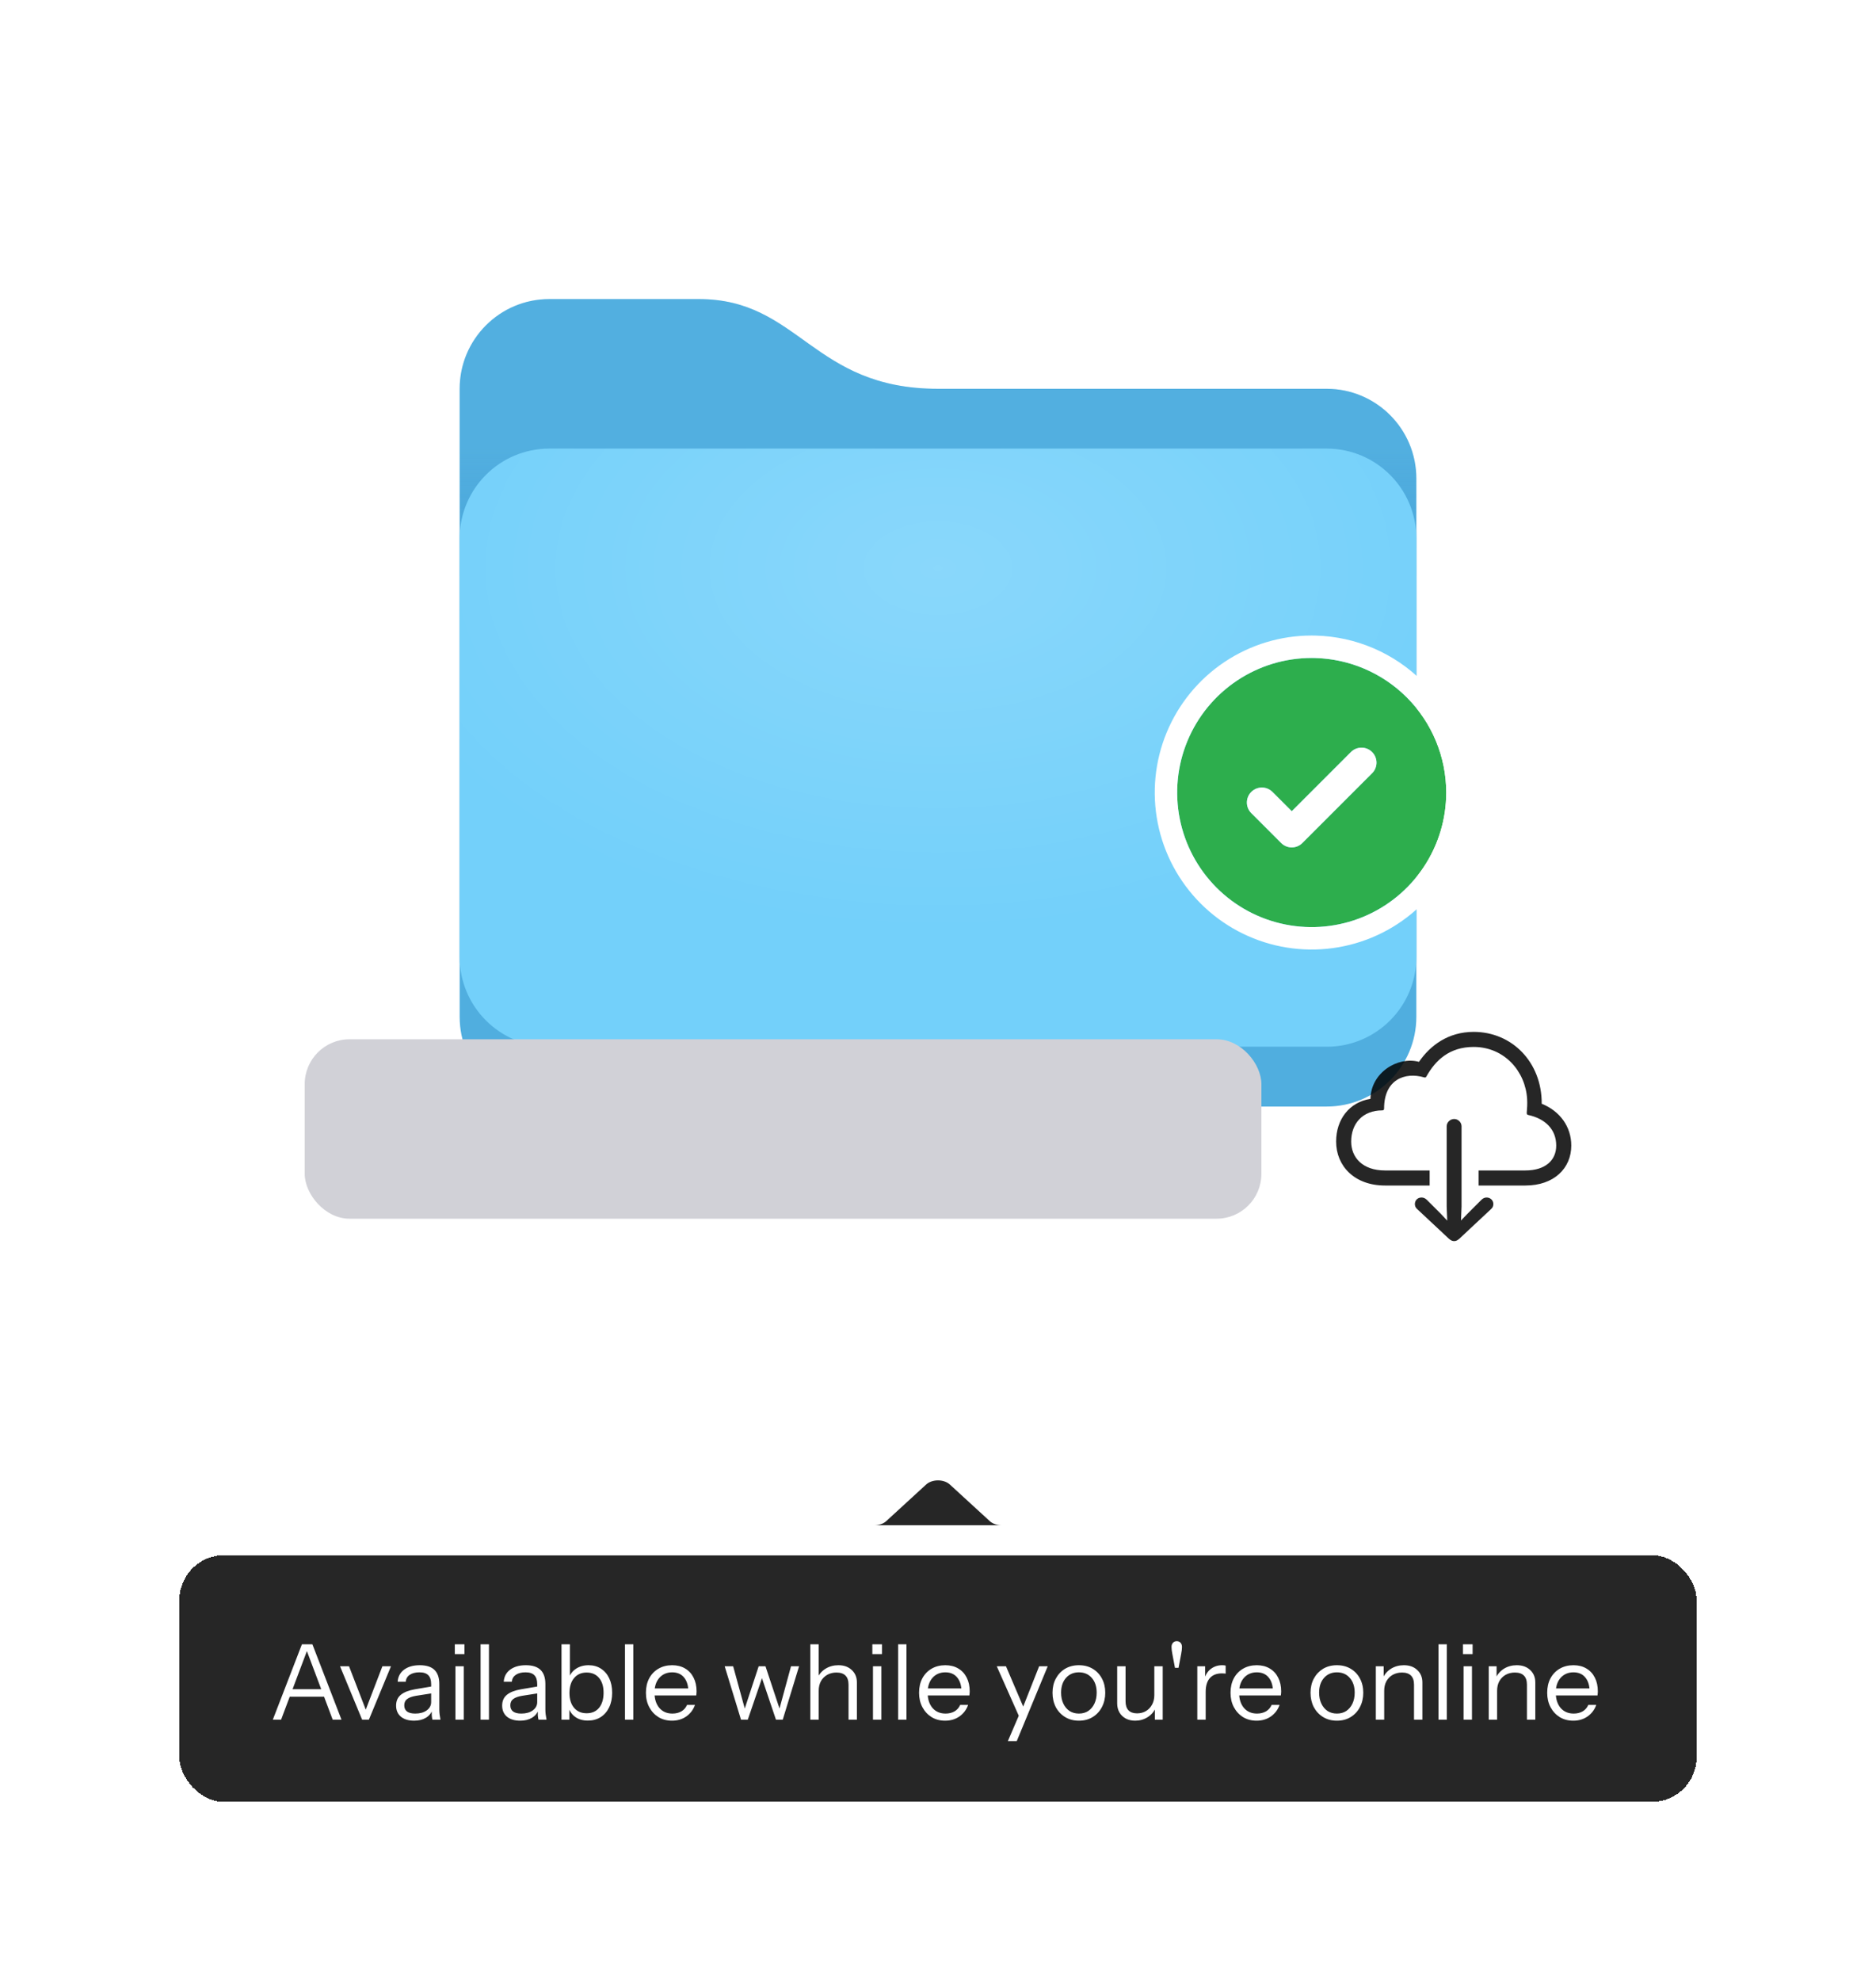 <svg width="251" height="265" viewBox="0 0 251 265" fill="none" xmlns="http://www.w3.org/2000/svg">
<g filter="url(#filter0_d_5810_11528)">
<path d="M61.5 20C61.5 13.373 66.873 8 73.5 8H93.499C106.973 8 108.657 20 125.499 20H177.5C184.127 20 189.5 25.373 189.5 32V104C189.5 110.627 184.127 116 177.5 116H73.5C66.873 116 61.5 110.627 61.5 104V20Z" fill="#52AFE0"/>
<path d="M61.5 20C61.5 13.373 66.873 8 73.5 8H93.499C106.973 8 108.657 20 125.499 20H177.5C184.127 20 189.5 25.373 189.5 32V104C189.5 110.627 184.127 116 177.5 116H73.5C66.873 116 61.5 110.627 61.5 104V20Z" fill="url(#paint0_linear_5810_11528)" fill-opacity="0.2"/>
<g filter="url(#filter1_i_5810_11528)">
<path d="M61.5 104V48C61.5 41.373 66.873 36 73.5 36L177.5 36C184.127 36 189.5 41.373 189.5 48V104C189.5 110.627 184.127 116 177.5 116H73.5C66.873 116 61.5 110.627 61.5 104Z" fill="#73D0FA"/>
<path d="M61.5 104V48C61.5 41.373 66.873 36 73.5 36L177.5 36C184.127 36 189.5 41.373 189.5 48V104C189.5 110.627 184.127 116 177.5 116H73.5C66.873 116 61.5 110.627 61.5 104Z" fill="url(#paint1_radial_5810_11528)" fill-opacity="0.16"/>
</g>
</g>
<rect x="40.768" y="139" width="128" height="24" rx="6" fill="#D1D1D7"/>
<g clip-path="url(#clip0_5810_11528)">
<path d="M197.827 156.547V158.562H204.085C207.927 158.562 210.23 156.247 210.23 153.218C210.23 150.69 208.716 148.612 206.275 147.624C206.3 142.042 202.283 138.012 197.164 138.012C193.772 138.012 191.356 139.826 189.854 142.017C187.013 141.253 183.421 143.456 183.359 146.973C180.53 147.411 178.766 149.726 178.766 152.68C178.766 155.934 181.206 158.562 185.311 158.562H191.281V156.547H185.299C182.333 156.547 180.781 154.833 180.781 152.68C180.781 150.29 182.295 148.512 184.948 148.512C185.124 148.512 185.186 148.412 185.186 148.25C185.186 144.407 187.952 143.343 190.53 144.094C190.681 144.144 190.768 144.119 190.843 143.982C192.057 141.816 193.922 140.027 197.164 140.027C201.269 140.027 204.11 143.281 204.323 147.01C204.36 147.574 204.323 148.25 204.272 148.838C204.26 149 204.323 149.101 204.473 149.126C206.751 149.626 208.215 151.053 208.215 153.218C208.215 155.146 206.813 156.547 204.072 156.547H197.827ZM194.56 165.997C194.811 165.997 195.011 165.897 195.274 165.659L199.504 161.704C199.704 161.529 199.804 161.316 199.804 161.04C199.804 160.54 199.404 160.164 198.891 160.164C198.653 160.164 198.403 160.277 198.215 160.465L196.313 162.367L195.474 163.243L195.549 161.378V150.64C195.549 150.114 195.098 149.664 194.56 149.664C194.022 149.664 193.559 150.114 193.559 150.64V161.378L193.634 163.256L192.796 162.367L190.893 160.465C190.706 160.277 190.443 160.164 190.205 160.164C189.679 160.164 189.304 160.54 189.304 161.04C189.304 161.316 189.404 161.529 189.604 161.704L193.834 165.659C194.097 165.897 194.297 165.997 194.56 165.997Z" fill="black" fill-opacity="0.85"/>
</g>
<g filter="url(#filter2_d_5810_11528)">
<path fill-rule="evenodd" clip-rule="evenodd" d="M190.466 112C192.444 109.04 193.5 105.56 193.5 102C193.495 97.228 191.597 92.652 188.222 89.278C184.848 85.903 180.272 84.005 175.5 84C171.94 84 168.46 85.056 165.5 87.034C162.54 89.011 160.233 91.823 158.87 95.112C157.508 98.401 157.151 102.02 157.846 105.512C158.54 109.003 160.255 112.211 162.772 114.728C165.289 117.245 168.497 118.96 171.988 119.654C175.48 120.349 179.099 119.992 182.388 118.63C185.677 117.267 188.489 114.96 190.466 112ZM184.017 97.235C183.916 96.992 183.768 96.771 183.582 96.585C183.396 96.399 183.176 96.251 182.933 96.15C182.691 96.049 182.431 95.996 182.168 95.996C181.905 95.996 181.645 96.047 181.402 96.147C181.159 96.247 180.938 96.394 180.752 96.58L172.833 104.5L170.248 101.918C170.062 101.732 169.841 101.585 169.598 101.484C169.355 101.383 169.095 101.332 168.832 101.332C168.569 101.332 168.308 101.383 168.065 101.484C167.822 101.585 167.601 101.732 167.415 101.918C167.229 102.104 167.081 102.325 166.981 102.568C166.88 102.811 166.828 103.072 166.828 103.335C166.828 103.598 166.88 103.859 166.981 104.102C167.081 104.345 167.229 104.566 167.415 104.752L171.415 108.752C171.601 108.938 171.822 109.086 172.065 109.187C172.308 109.288 172.568 109.34 172.832 109.34C173.095 109.34 173.356 109.288 173.599 109.187C173.842 109.086 174.063 108.938 174.248 108.752L183.582 99.418C183.768 99.233 183.916 99.012 184.017 98.769C184.118 98.525 184.17 98.265 184.17 98.002C184.17 97.738 184.118 97.478 184.017 97.235Z" fill="#2DAE4D"/>
<path d="M183.582 96.585C183.768 96.771 183.916 96.992 184.017 97.235C184.118 97.478 184.17 97.738 184.17 98.002C184.17 98.265 184.118 98.525 184.017 98.769C183.916 99.012 183.768 99.233 183.582 99.418L174.248 108.752C174.063 108.938 173.842 109.086 173.599 109.187C173.356 109.288 173.095 109.34 172.832 109.34C172.568 109.34 172.308 109.288 172.065 109.187C171.822 109.086 171.601 108.938 171.415 108.752L167.415 104.752C167.229 104.566 167.081 104.345 166.981 104.102C166.88 103.859 166.828 103.598 166.828 103.335C166.828 103.072 166.88 102.811 166.981 102.568C167.081 102.325 167.229 102.104 167.415 101.918C167.601 101.732 167.822 101.585 168.065 101.484C168.308 101.383 168.569 101.332 168.832 101.332C169.095 101.332 169.355 101.383 169.598 101.484C169.841 101.585 170.062 101.732 170.248 101.918L172.833 104.5L180.752 96.58C180.938 96.394 181.159 96.247 181.402 96.147C181.645 96.047 181.905 95.996 182.168 95.996C182.431 95.996 182.691 96.049 182.933 96.15C183.176 96.251 183.396 96.399 183.582 96.585Z" fill="white"/>
<path d="M195 102C195 105.857 193.857 109.627 191.714 112.834C189.571 116.041 186.525 118.54 182.962 120.016C179.399 121.491 175.478 121.877 171.695 121.125C167.913 120.373 164.438 118.516 161.711 115.789C158.984 113.062 157.127 109.587 156.375 105.805C155.623 102.022 156.009 98.101 157.484 94.538C158.96 90.975 161.459 87.929 164.666 85.786C167.873 83.643 171.643 82.5 175.5 82.5H175.502L175.985 82.507C180.979 82.636 185.742 84.676 189.283 88.217C192.939 91.872 194.994 96.829 195 101.998V102Z" stroke="white" stroke-width="3"/>
</g>
<g filter="url(#filter3_d_5810_11528)">
<path d="M132.428 195.449L127.085 190.551C126.284 189.816 124.716 189.816 123.915 190.551L118.573 195.449C118.173 195.816 117.581 196 116.988 196L134.013 196C133.421 196 132.828 195.816 132.428 195.449Z" fill="#262626"/>
</g>
<g filter="url(#filter4_d_5810_11528)">
<rect x="24" y="196" width="203" height="33" rx="6" fill="#262626" shape-rendering="crispEdges"/>
<path d="M36.504 218L40.396 207.92H41.404L37.61 218H36.504ZM44.512 218L40.718 207.92H41.796L45.688 218H44.512ZM38.436 213.926H43.7V214.934H38.436V213.926ZM48.448 218L45.494 210.86H46.698L49.162 217.244H48.714L51.164 210.86H52.312L49.358 218H48.448ZM57.854 218C57.816 217.841 57.788 217.659 57.77 217.454C57.76 217.249 57.756 216.987 57.756 216.67H57.686V213.254C57.686 212.713 57.56 212.316 57.308 212.064C57.065 211.803 56.668 211.672 56.118 211.672C55.576 211.672 55.142 211.784 54.816 212.008C54.498 212.223 54.321 212.531 54.284 212.932H53.206C53.252 212.241 53.542 211.7 54.074 211.308C54.606 210.916 55.301 210.72 56.16 210.72C57.046 210.72 57.704 210.93 58.134 211.35C58.563 211.77 58.778 212.4 58.778 213.24V216.67C58.778 216.875 58.792 217.09 58.82 217.314C58.848 217.529 58.885 217.757 58.932 218H57.854ZM55.404 218.14C54.666 218.14 54.078 217.963 53.64 217.608C53.21 217.244 52.996 216.749 52.996 216.124C52.996 215.499 53.21 215.013 53.64 214.668C54.069 214.323 54.694 214.08 55.516 213.94L58.008 213.52V214.444L55.684 214.808C55.161 214.892 54.764 215.032 54.494 215.228C54.223 215.424 54.088 215.709 54.088 216.082C54.088 216.446 54.209 216.721 54.452 216.908C54.704 217.095 55.072 217.188 55.558 217.188C56.183 217.188 56.692 217.048 57.084 216.768C57.485 216.479 57.686 216.105 57.686 215.648L57.868 216.642C57.718 217.118 57.424 217.487 56.986 217.748C56.556 218.009 56.029 218.14 55.404 218.14ZM60.936 218V210.86H62.056V218H60.936ZM60.852 209.236V207.92H62.14V209.236H60.852ZM64.3 218V207.92H65.42V218H64.3ZM72.045 218C72.008 217.841 71.98 217.659 71.961 217.454C71.952 217.249 71.947 216.987 71.947 216.67H71.877V213.254C71.877 212.713 71.751 212.316 71.499 212.064C71.256 211.803 70.86 211.672 70.309 211.672C69.768 211.672 69.334 211.784 69.007 212.008C68.69 212.223 68.512 212.531 68.475 212.932H67.397C67.444 212.241 67.733 211.7 68.265 211.308C68.797 210.916 69.492 210.72 70.351 210.72C71.238 210.72 71.896 210.93 72.325 211.35C72.754 211.77 72.969 212.4 72.969 213.24V216.67C72.969 216.875 72.983 217.09 73.011 217.314C73.039 217.529 73.076 217.757 73.123 218H72.045ZM69.595 218.14C68.858 218.14 68.27 217.963 67.831 217.608C67.402 217.244 67.187 216.749 67.187 216.124C67.187 215.499 67.402 215.013 67.831 214.668C68.26 214.323 68.886 214.08 69.707 213.94L72.199 213.52V214.444L69.875 214.808C69.352 214.892 68.956 215.032 68.685 215.228C68.414 215.424 68.279 215.709 68.279 216.082C68.279 216.446 68.4 216.721 68.643 216.908C68.895 217.095 69.264 217.188 69.749 217.188C70.374 217.188 70.883 217.048 71.275 216.768C71.676 216.479 71.877 216.105 71.877 215.648L72.059 216.642C71.91 217.118 71.616 217.487 71.177 217.748C70.748 218.009 70.22 218.14 69.595 218.14ZM78.656 218.126C77.984 218.126 77.419 217.963 76.962 217.636C76.504 217.309 76.192 216.847 76.024 216.25L76.178 216.222V218H75.128V207.92H76.248V212.526L76.094 212.484C76.271 211.933 76.593 211.504 77.06 211.196C77.536 210.879 78.1 210.72 78.754 210.72C79.388 210.72 79.939 210.874 80.406 211.182C80.882 211.49 81.251 211.919 81.512 212.47C81.773 213.021 81.904 213.665 81.904 214.402C81.904 215.149 81.769 215.802 81.498 216.362C81.227 216.922 80.849 217.356 80.364 217.664C79.879 217.972 79.309 218.126 78.656 218.126ZM78.488 217.146C79.197 217.146 79.752 216.903 80.154 216.418C80.555 215.923 80.756 215.251 80.756 214.402C80.756 213.562 80.555 212.904 80.154 212.428C79.752 211.943 79.197 211.7 78.488 211.7C77.778 211.7 77.219 211.947 76.808 212.442C76.397 212.927 76.192 213.595 76.192 214.444C76.192 215.275 76.397 215.933 76.808 216.418C77.219 216.903 77.778 217.146 78.488 217.146ZM83.618 218V207.92H84.738V218H83.618ZM89.907 218.14C89.226 218.14 88.624 217.981 88.101 217.664C87.579 217.337 87.168 216.894 86.869 216.334C86.571 215.774 86.421 215.13 86.421 214.402C86.421 213.674 86.566 213.035 86.855 212.484C87.154 211.924 87.569 211.49 88.101 211.182C88.633 210.874 89.245 210.72 89.935 210.72C90.598 210.72 91.172 210.865 91.657 211.154C92.152 211.443 92.53 211.849 92.791 212.372C93.062 212.895 93.197 213.511 93.197 214.22C93.197 214.313 93.193 214.402 93.183 214.486C93.183 214.57 93.174 214.663 93.155 214.766H87.261V213.828H92.469L92.105 214.346C92.105 213.487 91.914 212.829 91.531 212.372C91.158 211.905 90.626 211.672 89.935 211.672C89.226 211.672 88.652 211.919 88.213 212.414C87.784 212.899 87.569 213.557 87.569 214.388C87.569 215.237 87.784 215.919 88.213 216.432C88.652 216.936 89.235 217.188 89.963 217.188C90.421 217.188 90.822 217.09 91.167 216.894C91.513 216.689 91.765 216.399 91.923 216.026H92.987C92.754 216.679 92.362 217.197 91.811 217.58C91.27 217.953 90.635 218.14 89.907 218.14ZM99.142 218L96.958 210.86H98.092L99.772 216.978H99.492L101.508 210.86H102.418L104.448 216.978H104.168L105.834 210.86H106.912L104.728 218H103.818L101.802 212.022H102.096L100.052 218H99.142ZM108.419 218V207.92H109.539V218H108.419ZM113.529 218V213.324C113.529 212.783 113.393 212.377 113.123 212.106C112.852 211.835 112.451 211.7 111.919 211.7C111.452 211.7 111.037 211.803 110.673 212.008C110.318 212.213 110.038 212.498 109.833 212.862C109.637 213.226 109.539 213.651 109.539 214.136L109.357 212.442C109.599 211.91 109.968 211.49 110.463 211.182C110.967 210.874 111.536 210.72 112.171 210.72C112.917 210.72 113.515 210.935 113.963 211.364C114.42 211.784 114.649 212.339 114.649 213.03V218H113.529ZM116.8 218V210.86H117.92V218H116.8ZM116.716 209.236V207.92H118.004V209.236H116.716ZM120.163 218V207.92H121.283V218H120.163ZM126.452 218.14C125.771 218.14 125.169 217.981 124.646 217.664C124.124 217.337 123.713 216.894 123.414 216.334C123.116 215.774 122.966 215.13 122.966 214.402C122.966 213.674 123.111 213.035 123.4 212.484C123.699 211.924 124.114 211.49 124.646 211.182C125.178 210.874 125.79 210.72 126.48 210.72C127.143 210.72 127.717 210.865 128.202 211.154C128.697 211.443 129.075 211.849 129.336 212.372C129.607 212.895 129.742 213.511 129.742 214.22C129.742 214.313 129.738 214.402 129.728 214.486C129.728 214.57 129.719 214.663 129.7 214.766H123.806V213.828H129.014L128.65 214.346C128.65 213.487 128.459 212.829 128.076 212.372C127.703 211.905 127.171 211.672 126.48 211.672C125.771 211.672 125.197 211.919 124.758 212.414C124.329 212.899 124.114 213.557 124.114 214.388C124.114 215.237 124.329 215.919 124.758 216.432C125.197 216.936 125.78 217.188 126.508 217.188C126.966 217.188 127.367 217.09 127.712 216.894C128.058 216.689 128.31 216.399 128.468 216.026H129.532C129.299 216.679 128.907 217.197 128.356 217.58C127.815 217.953 127.18 218.14 126.452 218.14ZM134.847 220.87L136.443 217.16L136.695 216.768L139.033 210.86H140.181L136.037 220.87H134.847ZM136.569 218.07L133.363 210.86H134.595L137.353 217.314L136.569 218.07ZM144.35 218.14C143.65 218.14 143.034 217.977 142.502 217.65C141.97 217.323 141.554 216.88 141.256 216.32C140.966 215.751 140.822 215.111 140.822 214.402C140.822 213.683 140.971 213.049 141.27 212.498C141.568 211.947 141.979 211.513 142.502 211.196C143.034 210.879 143.65 210.72 144.35 210.72C145.059 210.72 145.675 210.879 146.198 211.196C146.73 211.513 147.14 211.947 147.43 212.498C147.728 213.049 147.878 213.683 147.878 214.402C147.878 215.111 147.728 215.751 147.43 216.32C147.14 216.88 146.73 217.323 146.198 217.65C145.675 217.977 145.059 218.14 144.35 218.14ZM144.35 217.188C144.835 217.188 145.255 217.071 145.61 216.838C145.964 216.595 146.24 216.264 146.436 215.844C146.632 215.424 146.73 214.939 146.73 214.388C146.73 213.567 146.51 212.909 146.072 212.414C145.642 211.919 145.068 211.672 144.35 211.672C143.64 211.672 143.066 211.919 142.628 212.414C142.189 212.909 141.97 213.567 141.97 214.388C141.97 214.939 142.068 215.424 142.264 215.844C142.46 216.264 142.735 216.595 143.09 216.838C143.454 217.071 143.874 217.188 144.35 217.188ZM151.882 218.14C151.415 218.14 151 218.047 150.636 217.86C150.272 217.664 149.987 217.393 149.782 217.048C149.576 216.693 149.474 216.287 149.474 215.83V210.86H150.594V215.536C150.594 216.077 150.724 216.483 150.986 216.754C151.256 217.025 151.639 217.16 152.133 217.16C152.582 217.16 152.978 217.057 153.324 216.852C153.669 216.647 153.94 216.362 154.136 215.998C154.341 215.625 154.444 215.2 154.444 214.724L154.626 216.418C154.392 216.95 154.028 217.37 153.534 217.678C153.039 217.986 152.488 218.14 151.882 218.14ZM154.514 218V216.32H154.444V210.86H155.564V218H154.514ZM157.206 211.07L156.856 209.222C156.819 209.035 156.791 208.863 156.772 208.704C156.754 208.536 156.744 208.391 156.744 208.27C156.744 208.121 156.772 207.99 156.828 207.878C156.894 207.757 156.978 207.663 157.08 207.598C157.183 207.533 157.304 207.5 157.444 207.5C157.584 207.5 157.706 207.533 157.808 207.598C157.92 207.663 158.004 207.757 158.06 207.878C158.116 207.99 158.144 208.121 158.144 208.27C158.144 208.391 158.135 208.536 158.116 208.704C158.098 208.863 158.07 209.035 158.032 209.222L157.682 211.07H157.206ZM160.194 218V210.86H161.244V212.68H161.314V218H160.194ZM161.314 214.276L161.132 212.582C161.3 211.975 161.599 211.513 162.028 211.196C162.458 210.879 162.952 210.72 163.512 210.72C163.746 210.72 163.904 210.739 163.988 210.776V211.854C163.942 211.835 163.876 211.826 163.792 211.826C163.708 211.817 163.606 211.812 163.484 211.812C162.775 211.812 162.234 212.027 161.86 212.456C161.496 212.876 161.314 213.483 161.314 214.276ZM168.124 218.14C167.443 218.14 166.841 217.981 166.318 217.664C165.795 217.337 165.385 216.894 165.086 216.334C164.787 215.774 164.638 215.13 164.638 214.402C164.638 213.674 164.783 213.035 165.072 212.484C165.371 211.924 165.786 211.49 166.318 211.182C166.85 210.874 167.461 210.72 168.152 210.72C168.815 210.72 169.389 210.865 169.874 211.154C170.369 211.443 170.747 211.849 171.008 212.372C171.279 212.895 171.414 213.511 171.414 214.22C171.414 214.313 171.409 214.402 171.4 214.486C171.4 214.57 171.391 214.663 171.372 214.766H165.478V213.828H170.686L170.322 214.346C170.322 213.487 170.131 212.829 169.748 212.372C169.375 211.905 168.843 211.672 168.152 211.672C167.443 211.672 166.869 211.919 166.43 212.414C166.001 212.899 165.786 213.557 165.786 214.388C165.786 215.237 166.001 215.919 166.43 216.432C166.869 216.936 167.452 217.188 168.18 217.188C168.637 217.188 169.039 217.09 169.384 216.894C169.729 216.689 169.981 216.399 170.14 216.026H171.204C170.971 216.679 170.579 217.197 170.028 217.58C169.487 217.953 168.852 218.14 168.124 218.14ZM178.871 218.14C178.171 218.14 177.555 217.977 177.023 217.65C176.491 217.323 176.076 216.88 175.777 216.32C175.488 215.751 175.343 215.111 175.343 214.402C175.343 213.683 175.493 213.049 175.791 212.498C176.09 211.947 176.501 211.513 177.023 211.196C177.555 210.879 178.171 210.72 178.871 210.72C179.581 210.72 180.197 210.879 180.719 211.196C181.251 211.513 181.662 211.947 181.951 212.498C182.25 213.049 182.399 213.683 182.399 214.402C182.399 215.111 182.25 215.751 181.951 216.32C181.662 216.88 181.251 217.323 180.719 217.65C180.197 217.977 179.581 218.14 178.871 218.14ZM178.871 217.188C179.357 217.188 179.777 217.071 180.131 216.838C180.486 216.595 180.761 216.264 180.957 215.844C181.153 215.424 181.251 214.939 181.251 214.388C181.251 213.567 181.032 212.909 180.593 212.414C180.164 211.919 179.59 211.672 178.871 211.672C178.162 211.672 177.588 211.919 177.149 212.414C176.711 212.909 176.491 213.567 176.491 214.388C176.491 214.939 176.589 215.424 176.785 215.844C176.981 216.264 177.257 216.595 177.611 216.838C177.975 217.071 178.395 217.188 178.871 217.188ZM184.079 218V210.86H185.129V212.54H185.199V218H184.079ZM189.189 218V213.324C189.189 212.783 189.054 212.377 188.783 212.106C188.512 211.835 188.111 211.7 187.579 211.7C187.112 211.7 186.697 211.803 186.333 212.008C185.978 212.213 185.698 212.498 185.493 212.862C185.297 213.226 185.199 213.651 185.199 214.136L185.017 212.442C185.26 211.91 185.628 211.49 186.123 211.182C186.627 210.874 187.196 210.72 187.831 210.72C188.578 210.72 189.175 210.935 189.623 211.364C190.08 211.784 190.309 212.339 190.309 213.03V218H189.189ZM192.46 218V207.92H193.58V218H192.46ZM195.823 218V210.86H196.943V218H195.823ZM195.739 209.236V207.92H197.027V209.236H195.739ZM199.186 218V210.86H200.236V212.54H200.306V218H199.186ZM204.296 218V213.324C204.296 212.783 204.161 212.377 203.89 212.106C203.62 211.835 203.218 211.7 202.686 211.7C202.22 211.7 201.804 211.803 201.44 212.008C201.086 212.213 200.806 212.498 200.6 212.862C200.404 213.226 200.306 213.651 200.306 214.136L200.124 212.442C200.367 211.91 200.736 211.49 201.23 211.182C201.734 210.874 202.304 210.72 202.938 210.72C203.685 210.72 204.282 210.935 204.73 211.364C205.188 211.784 205.416 212.339 205.416 213.03V218H204.296ZM210.493 218.14C209.812 218.14 209.21 217.981 208.687 217.664C208.165 217.337 207.754 216.894 207.455 216.334C207.157 215.774 207.007 215.13 207.007 214.402C207.007 213.674 207.152 213.035 207.441 212.484C207.74 211.924 208.155 211.49 208.687 211.182C209.219 210.874 209.831 210.72 210.521 210.72C211.184 210.72 211.758 210.865 212.243 211.154C212.738 211.443 213.116 211.849 213.377 212.372C213.648 212.895 213.783 213.511 213.783 214.22C213.783 214.313 213.779 214.402 213.769 214.486C213.769 214.57 213.76 214.663 213.741 214.766H207.847V213.828H213.055L212.691 214.346C212.691 213.487 212.5 212.829 212.117 212.372C211.744 211.905 211.212 211.672 210.521 211.672C209.812 211.672 209.238 211.919 208.799 212.414C208.37 212.899 208.155 213.557 208.155 214.388C208.155 215.237 208.37 215.919 208.799 216.432C209.238 216.936 209.821 217.188 210.549 217.188C211.007 217.188 211.408 217.09 211.753 216.894C212.099 216.689 212.351 216.399 212.509 216.026H213.573C213.34 216.679 212.948 217.197 212.397 217.58C211.856 217.953 211.221 218.14 210.493 218.14Z" fill="white"/>
</g>
<defs>
<filter id="filter0_d_5810_11528" x="21.5" y="-8" width="208" height="208" filterUnits="userSpaceOnUse" color-interpolation-filters="sRGB">
<feFlood flood-opacity="0" result="BackgroundImageFix"/>
<feColorMatrix in="SourceAlpha" type="matrix" values="0 0 0 0 0 0 0 0 0 0 0 0 0 0 0 0 0 0 127 0" result="hardAlpha"/>
<feOffset dy="32"/>
<feGaussianBlur stdDeviation="20"/>
<feComposite in2="hardAlpha" operator="out"/>
<feColorMatrix type="matrix" values="0 0 0 0 0 0 0 0 0 0 0 0 0 0 0 0 0 0 0.04 0"/>
<feBlend mode="normal" in2="BackgroundImageFix" result="effect1_dropShadow_5810_11528"/>
<feBlend mode="normal" in="SourceGraphic" in2="effect1_dropShadow_5810_11528" result="shape"/>
</filter>
<filter id="filter1_i_5810_11528" x="61.5" y="28" width="128" height="88" filterUnits="userSpaceOnUse" color-interpolation-filters="sRGB">
<feFlood flood-opacity="0" result="BackgroundImageFix"/>
<feBlend mode="normal" in="SourceGraphic" in2="BackgroundImageFix" result="shape"/>
<feColorMatrix in="SourceAlpha" type="matrix" values="0 0 0 0 0 0 0 0 0 0 0 0 0 0 0 0 0 0 127 0" result="hardAlpha"/>
<feOffset dy="-8"/>
<feGaussianBlur stdDeviation="4"/>
<feComposite in2="hardAlpha" operator="arithmetic" k2="-1" k3="1"/>
<feColorMatrix type="matrix" values="0 0 0 0 0.322 0 0 0 0 0.686 0 0 0 0 0.878 0 0 0 0.32 0"/>
<feBlend mode="normal" in2="shape" result="effect1_innerShadow_5810_11528"/>
</filter>
<filter id="filter2_d_5810_11528" x="142.5" y="73" width="66" height="66" filterUnits="userSpaceOnUse" color-interpolation-filters="sRGB">
<feFlood flood-opacity="0" result="BackgroundImageFix"/>
<feColorMatrix in="SourceAlpha" type="matrix" values="0 0 0 0 0 0 0 0 0 0 0 0 0 0 0 0 0 0 127 0" result="hardAlpha"/>
<feOffset dy="4"/>
<feGaussianBlur stdDeviation="6"/>
<feComposite in2="hardAlpha" operator="out"/>
<feColorMatrix type="matrix" values="0 0 0 0 0 0 0 0 0 0 0 0 0 0 0 0 0 0 0.25 0"/>
<feBlend mode="normal" in2="BackgroundImageFix" result="effect1_dropShadow_5810_11528"/>
<feBlend mode="normal" in="SourceGraphic" in2="effect1_dropShadow_5810_11528" result="shape"/>
</filter>
<filter id="filter3_d_5810_11528" x="92.988" y="174" width="65.025" height="54" filterUnits="userSpaceOnUse" color-interpolation-filters="sRGB">
<feFlood flood-opacity="0" result="BackgroundImageFix"/>
<feColorMatrix in="SourceAlpha" type="matrix" values="0 0 0 0 0 0 0 0 0 0 0 0 0 0 0 0 0 0 127 0" result="hardAlpha"/>
<feOffset dy="8"/>
<feGaussianBlur stdDeviation="12"/>
<feComposite in2="hardAlpha" operator="out"/>
<feColorMatrix type="matrix" values="0 0 0 0 0 0 0 0 0 0 0 0 0 0 0 0 0 0 0.06 0"/>
<feBlend mode="normal" in2="BackgroundImageFix" result="effect1_dropShadow_5810_11528"/>
<feBlend mode="normal" in="SourceGraphic" in2="effect1_dropShadow_5810_11528" result="shape"/>
</filter>
<filter id="filter4_d_5810_11528" x="0" y="184" width="251" height="81" filterUnits="userSpaceOnUse" color-interpolation-filters="sRGB">
<feFlood flood-opacity="0" result="BackgroundImageFix"/>
<feColorMatrix in="SourceAlpha" type="matrix" values="0 0 0 0 0 0 0 0 0 0 0 0 0 0 0 0 0 0 127 0" result="hardAlpha"/>
<feOffset dy="12"/>
<feGaussianBlur stdDeviation="12"/>
<feComposite in2="hardAlpha" operator="out"/>
<feColorMatrix type="matrix" values="0 0 0 0 0 0 0 0 0 0 0 0 0 0 0 0 0 0 0.06 0"/>
<feBlend mode="normal" in2="BackgroundImageFix" result="effect1_dropShadow_5810_11528"/>
<feBlend mode="normal" in="SourceGraphic" in2="effect1_dropShadow_5810_11528" result="shape"/>
</filter>
<linearGradient id="paint0_linear_5810_11528" x1="125.499" y1="28" x2="125.499" y2="52" gradientUnits="userSpaceOnUse">
<stop stop-color="#52AFE0"/>
<stop offset="1" stop-color="#00529E" stop-opacity="0.1"/>
</linearGradient>
<radialGradient id="paint1_radial_5810_11528" cx="0" cy="0" r="1" gradientUnits="userSpaceOnUse" gradientTransform="translate(125.5 52) rotate(90) scale(48 76.8)">
<stop stop-color="white"/>
<stop offset="1" stop-color="white" stop-opacity="0"/>
</radialGradient>
<clipPath id="clip0_5810_11528">
<rect width="31.464" height="30" fill="white" transform="translate(178.768 136)"/>
</clipPath>
</defs>
</svg>
